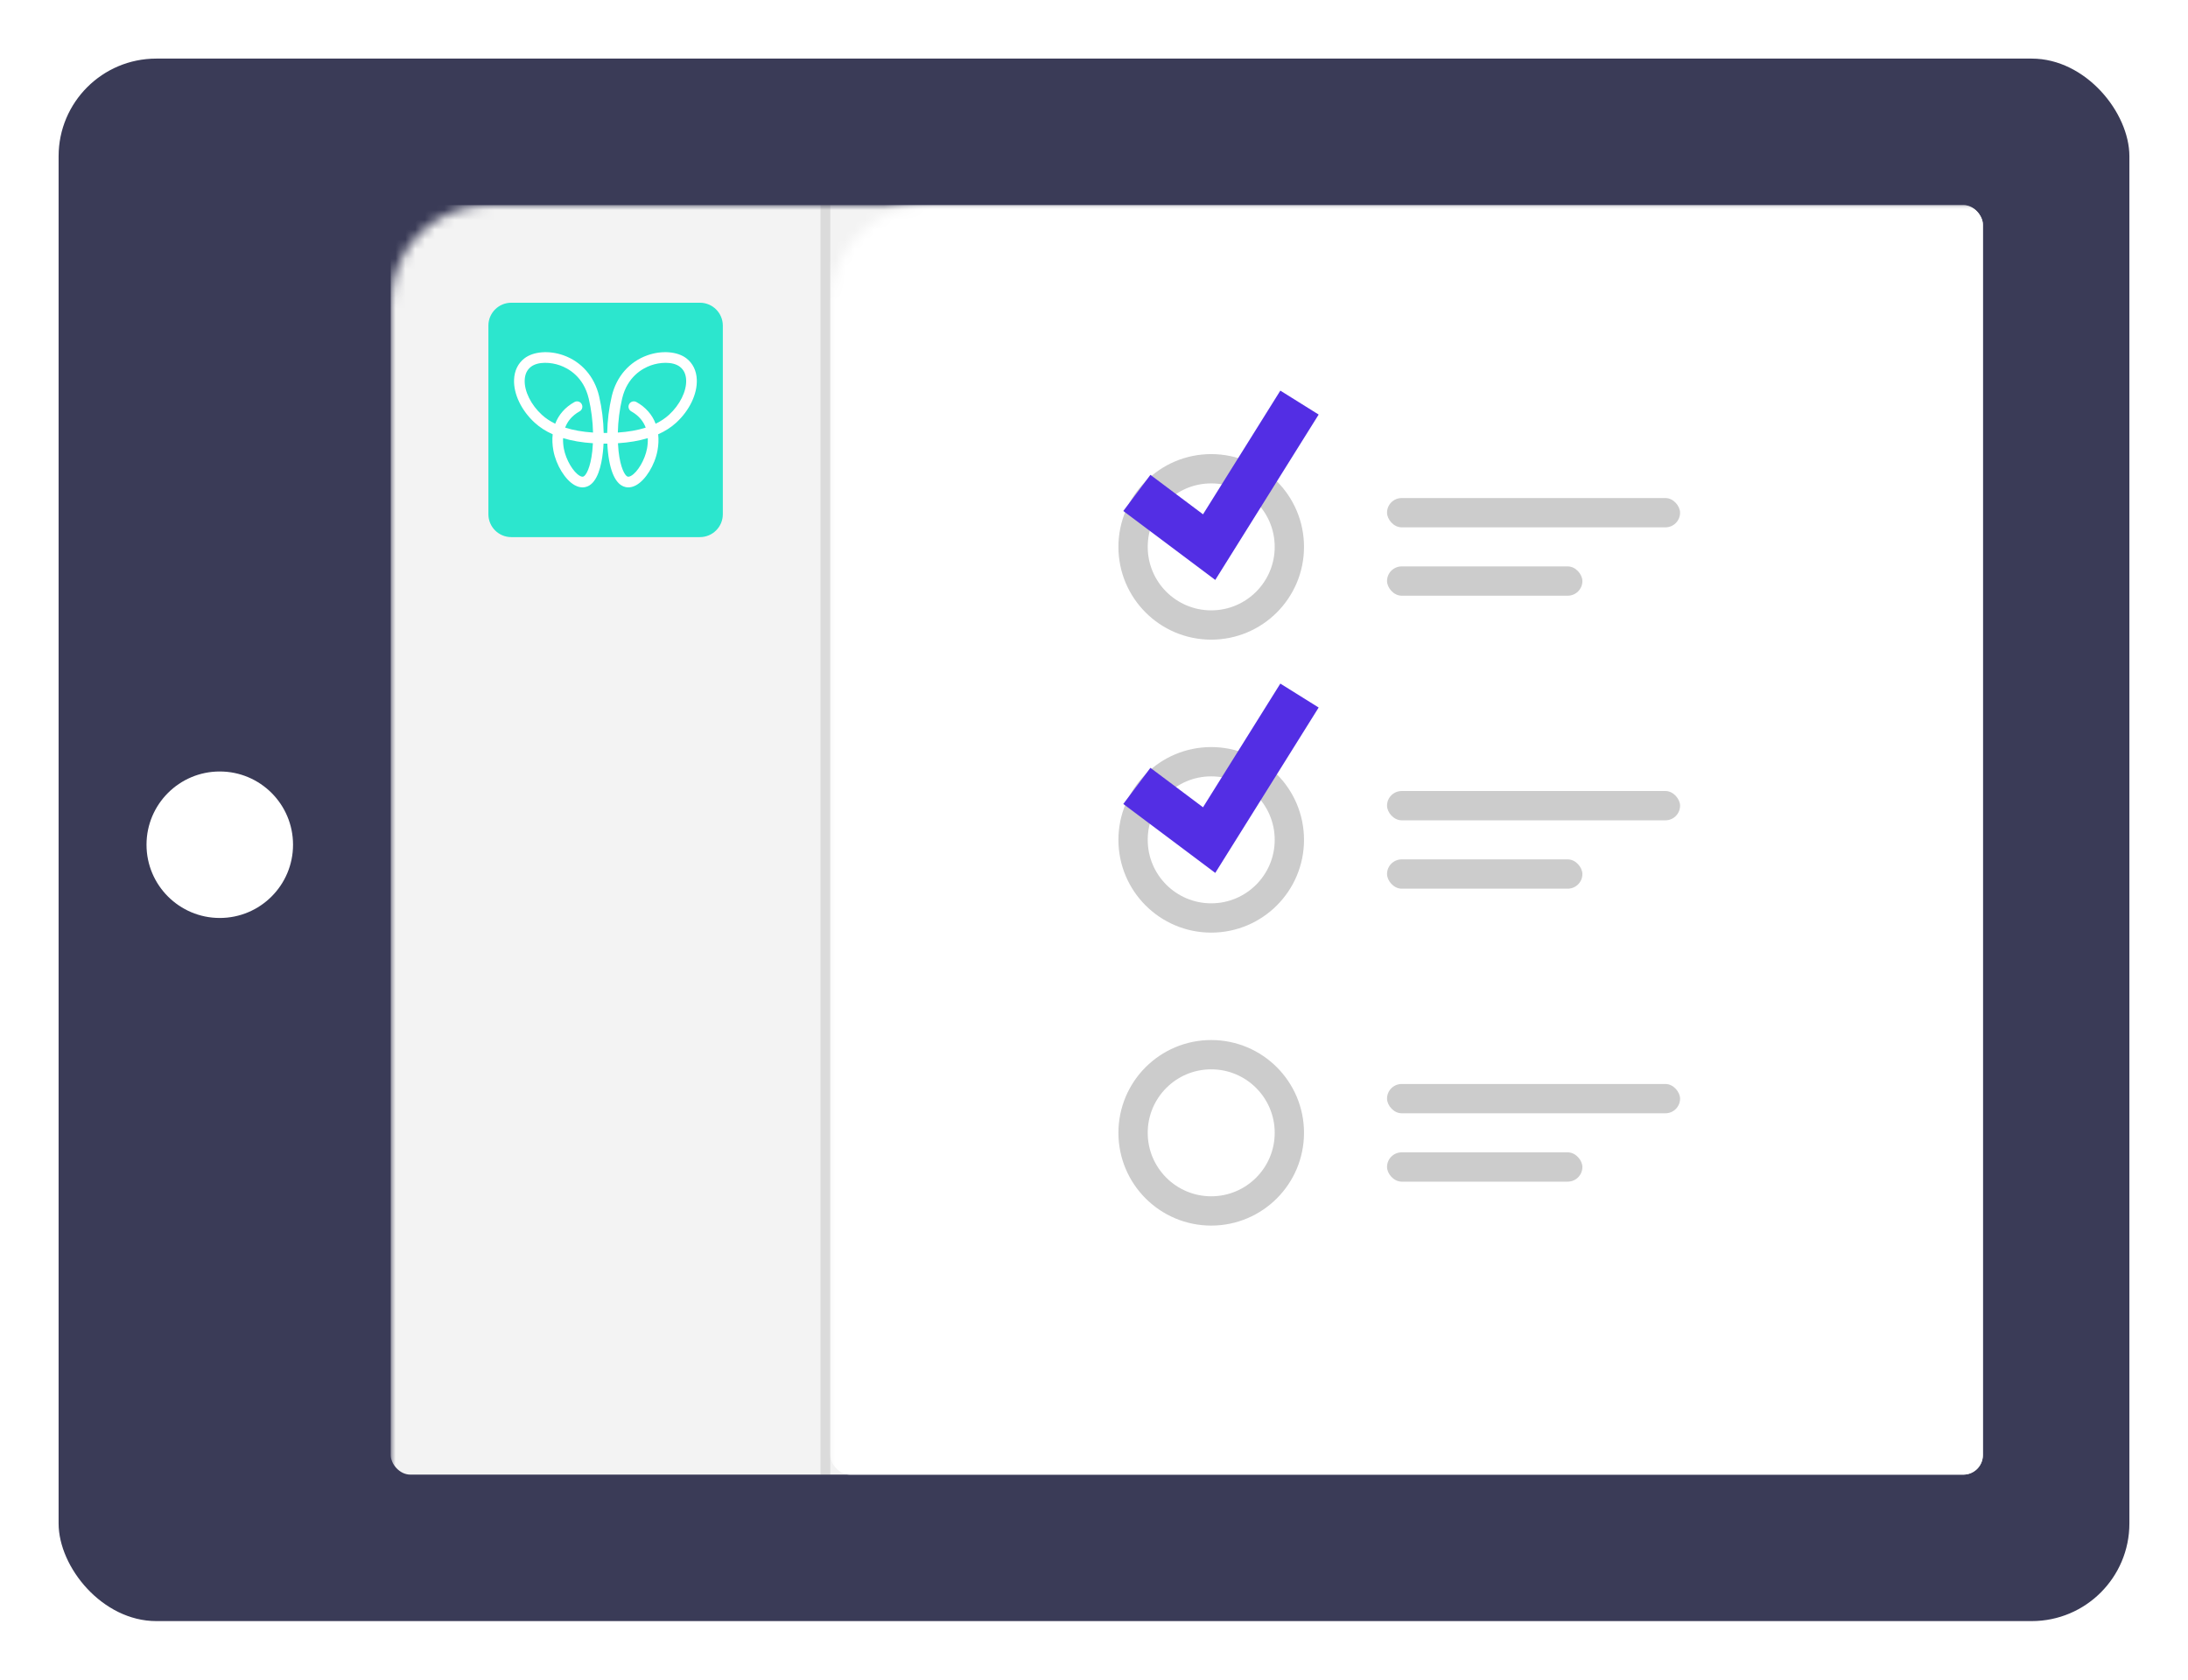 <?xml version="1.0" encoding="UTF-8"?>
<svg width="224px" height="172px" viewBox="0 0 224 172" version="1.1" xmlns="http://www.w3.org/2000/svg" xmlns:xlink="http://www.w3.org/1999/xlink">
    <!-- Generator: Sketch 53 (72520) - https://sketchapp.com -->
    <title>PersonalGuidance</title>
    <desc>Created with Sketch.</desc>
    <defs>
        <filter x="-7.5%" y="-10.0%" width="115.1%" height="120.0%" filterUnits="objectBoundingBox" id="filter-1">
            <feOffset dx="0" dy="2" in="SourceAlpha" result="shadowOffsetOuter1"></feOffset>
            <feGaussianBlur stdDeviation="3" in="shadowOffsetOuter1" result="shadowBlurOuter1"></feGaussianBlur>
            <feColorMatrix values="0 0 0 0 0   0 0 0 0 0   0 0 0 0 0  0 0 0 0.15 0" type="matrix" in="shadowBlurOuter1" result="shadowMatrixOuter1"></feColorMatrix>
            <feMerge>
                <feMergeNode in="shadowMatrixOuter1"></feMergeNode>
                <feMergeNode in="SourceGraphic"></feMergeNode>
            </feMerge>
        </filter>
        <rect id="path-2" x="0" y="0" width="212" height="160" rx="10"></rect>
    </defs>
    <g id="Website-Desktop" stroke="none" stroke-width="1" fill="none" fill-rule="evenodd">
        <g id="ButterflyWebsiteHome" transform="translate(-571, -1609)">
            <g id="Why-Butterfly" transform="translate(-443, 740)">
                <g id="Personal-Guidance" transform="translate(1020, 873)">
                    <g id="PersonalGuidance" filter="url(#filter-1)">
                        <mask id="mask-3" fill="white">
                            <use xlink:href="#path-2"></use>
                        </mask>
                        <use id="Rectangle" fill="#3A3B57" xlink:href="#path-2"></use>
                        <circle id="Oval" fill="#FFFFFF" mask="url(#mask-3)" cx="16.5" cy="80.5" r="7.5"></circle>
                        <rect id="Rectangle" fill="#F3F3F3" mask="url(#mask-3)" x="34" y="15" width="163" height="130" rx="2"></rect>
                        <g id="Seperator/Vertical" mask="url(#mask-3)" fill="#000000" fill-opacity="0.1">
                            <g transform="translate(78, 15)" id="Rectangle">
                                <rect x="0" y="0" width="1" height="130"></rect>
                            </g>
                        </g>
                        <rect id="Rectangle" fill="#FFFFFF" mask="url(#mask-3)" x="79" y="15" width="118" height="130" rx="2"></rect>
                        <g id="Group" mask="url(#mask-3)">
                            <g transform="translate(109, 34)">
                                <circle id="Oval" stroke="#CCCCCC" stroke-width="3" fill="#FFFFFF" cx="9" cy="16" r="8"></circle>
                                <polygon id="Path" stroke="none" fill="#532EE4" points="9.414 19.386 0 12.326 2.775 8.625 8.161 12.666 16.076 0 20 2.451"></polygon>
                                <rect id="Rectangle" stroke="none" fill-opacity="0.2" fill="#000000" x="27" y="11" width="30" height="3" rx="1.5"></rect>
                                <rect id="Rectangle" stroke="none" fill-opacity="0.2" fill="#000000" x="27" y="18" width="20" height="3" rx="1.5"></rect>
                                <circle id="Oval" stroke="#CCCCCC" stroke-width="3" fill="#FFFFFF" cx="9" cy="46" r="8"></circle>
                                <polygon id="Path" stroke="none" fill="#532EE4" points="9.414 49.386 0 42.326 2.775 38.625 8.161 42.666 16.076 30 20 32.451"></polygon>
                                <rect id="Rectangle" stroke="none" fill-opacity="0.2" fill="#000000" x="27" y="41" width="30" height="3" rx="1.5"></rect>
                                <rect id="Rectangle" stroke="none" fill-opacity="0.2" fill="#000000" x="27" y="48" width="20" height="3" rx="1.5"></rect>
                                <circle id="Oval" stroke="#CCCCCC" stroke-width="3" fill="#FFFFFF" cx="9" cy="76" r="8"></circle>
                                <rect id="Rectangle" stroke="none" fill-opacity="0.2" fill="#000000" x="27" y="71" width="30" height="3" rx="1.5"></rect>
                                <rect id="Rectangle" stroke="none" fill-opacity="0.2" fill="#000000" x="27" y="78" width="20" height="3" rx="1.5"></rect>
                            </g>
                        </g>
                        <g id="Branding/ButterflyIcon" mask="url(#mask-3)">
                            <g transform="translate(44, 25)">
                                <path d="M2.344,0 L21.656,0 C22.951,-2.37780616e-16 24,1.049 24,2.344 L24,21.656 C24,22.951 22.951,24 21.656,24 L2.344,24 C1.049,24 1.5852041e-16,22.951 0,21.656 L0,2.344 C-1.5852041e-16,1.049 1.049,2.37780616e-16 2.344,0 Z" id="BG" fill="#2CE6CE"></path>
                                <path d="M18.487,11.48 C18.101,11.833 17.645,12.137 17.122,12.389 C16.769,11.46 16.103,10.696 15.154,10.168 C14.891,10.021 14.56,10.116 14.413,10.38 C14.267,10.643 14.362,10.976 14.625,11.122 C15.431,11.571 15.876,12.173 16.106,12.79 C15.279,13.053 14.326,13.221 13.251,13.294 C13.278,12.134 13.428,10.929 13.693,9.81 C14.222,7.576 15.768,6.722 16.642,6.412 C17.085,6.254 17.623,6.152 18.143,6.152 C18.697,6.152 19.231,6.268 19.608,6.56 C20.008,6.868 20.223,7.324 20.247,7.915 C20.295,9.058 19.604,10.457 18.487,11.48 M16.24,14.934 C16.029,16.079 15.276,17.359 14.597,17.73 C14.447,17.812 14.324,17.834 14.233,17.797 C13.971,17.689 13.512,16.905 13.326,15.191 C13.298,14.929 13.277,14.66 13.264,14.387 C14.399,14.313 15.418,14.139 16.318,13.866 C16.336,14.267 16.295,14.638 16.24,14.934 M7.858,12.79 C8.088,12.173 8.533,11.571 9.339,11.122 C9.602,10.976 9.697,10.643 9.551,10.38 C9.405,10.116 9.073,10.021 8.81,10.168 C7.861,10.696 7.195,11.46 6.842,12.389 C6.319,12.137 5.863,11.833 5.478,11.48 C4.36,10.457 3.669,9.058 3.717,7.914 C3.742,7.324 3.956,6.868 4.356,6.56 C5.088,5.995 6.407,6.087 7.322,6.412 C8.196,6.722 9.742,7.576 10.271,9.81 C10.536,10.929 10.686,12.134 10.713,13.294 C9.638,13.221 8.685,13.053 7.858,12.79 M10.638,15.191 C10.452,16.905 9.993,17.689 9.731,17.797 C9.64,17.834 9.518,17.812 9.368,17.73 C8.688,17.359 7.935,16.079 7.724,14.934 C7.669,14.638 7.628,14.267 7.647,13.866 C8.546,14.139 9.565,14.313 10.7,14.387 C10.687,14.66 10.666,14.929 10.638,15.191 M21.336,7.869 C21.298,6.954 20.93,6.203 20.274,5.695 C19.355,4.986 17.75,4.86 16.278,5.383 C14.435,6.037 13.107,7.559 12.633,9.558 C12.346,10.769 12.186,12.076 12.161,13.334 C12.102,13.334 12.042,13.335 11.982,13.335 C11.922,13.335 11.862,13.334 11.803,13.334 C11.779,12.076 11.618,10.769 11.331,9.558 C10.858,7.559 9.529,6.037 7.686,5.383 C6.215,4.86 4.609,4.986 3.69,5.695 C3.034,6.203 2.666,6.954 2.628,7.869 C2.567,9.343 3.377,11.036 4.743,12.286 C5.259,12.759 5.873,13.154 6.583,13.471 C6.523,13.993 6.545,14.55 6.653,15.133 C6.929,16.628 7.872,18.157 8.846,18.688 C9.143,18.851 9.41,18.907 9.636,18.907 C9.84,18.907 10.012,18.861 10.145,18.807 C11.18,18.38 11.573,16.669 11.721,15.309 C11.752,15.022 11.775,14.726 11.789,14.426 C11.853,14.426 11.917,14.427 11.982,14.427 C12.047,14.427 12.111,14.426 12.175,14.426 C12.189,14.726 12.212,15.022 12.243,15.309 C12.511,17.774 13.248,18.571 13.819,18.807 C13.953,18.861 14.124,18.907 14.328,18.907 C14.555,18.907 14.821,18.851 15.118,18.689 C16.092,18.157 17.035,16.628 17.312,15.133 C17.419,14.55 17.441,13.993 17.381,13.471 C18.091,13.154 18.705,12.759 19.222,12.286 C20.587,11.036 21.397,9.343 21.336,7.869" id="Butterfly" fill="#FFFFFF"></path>
                            </g>
                        </g>
                    </g>
                </g>
            </g>
        </g>
    </g>
</svg>